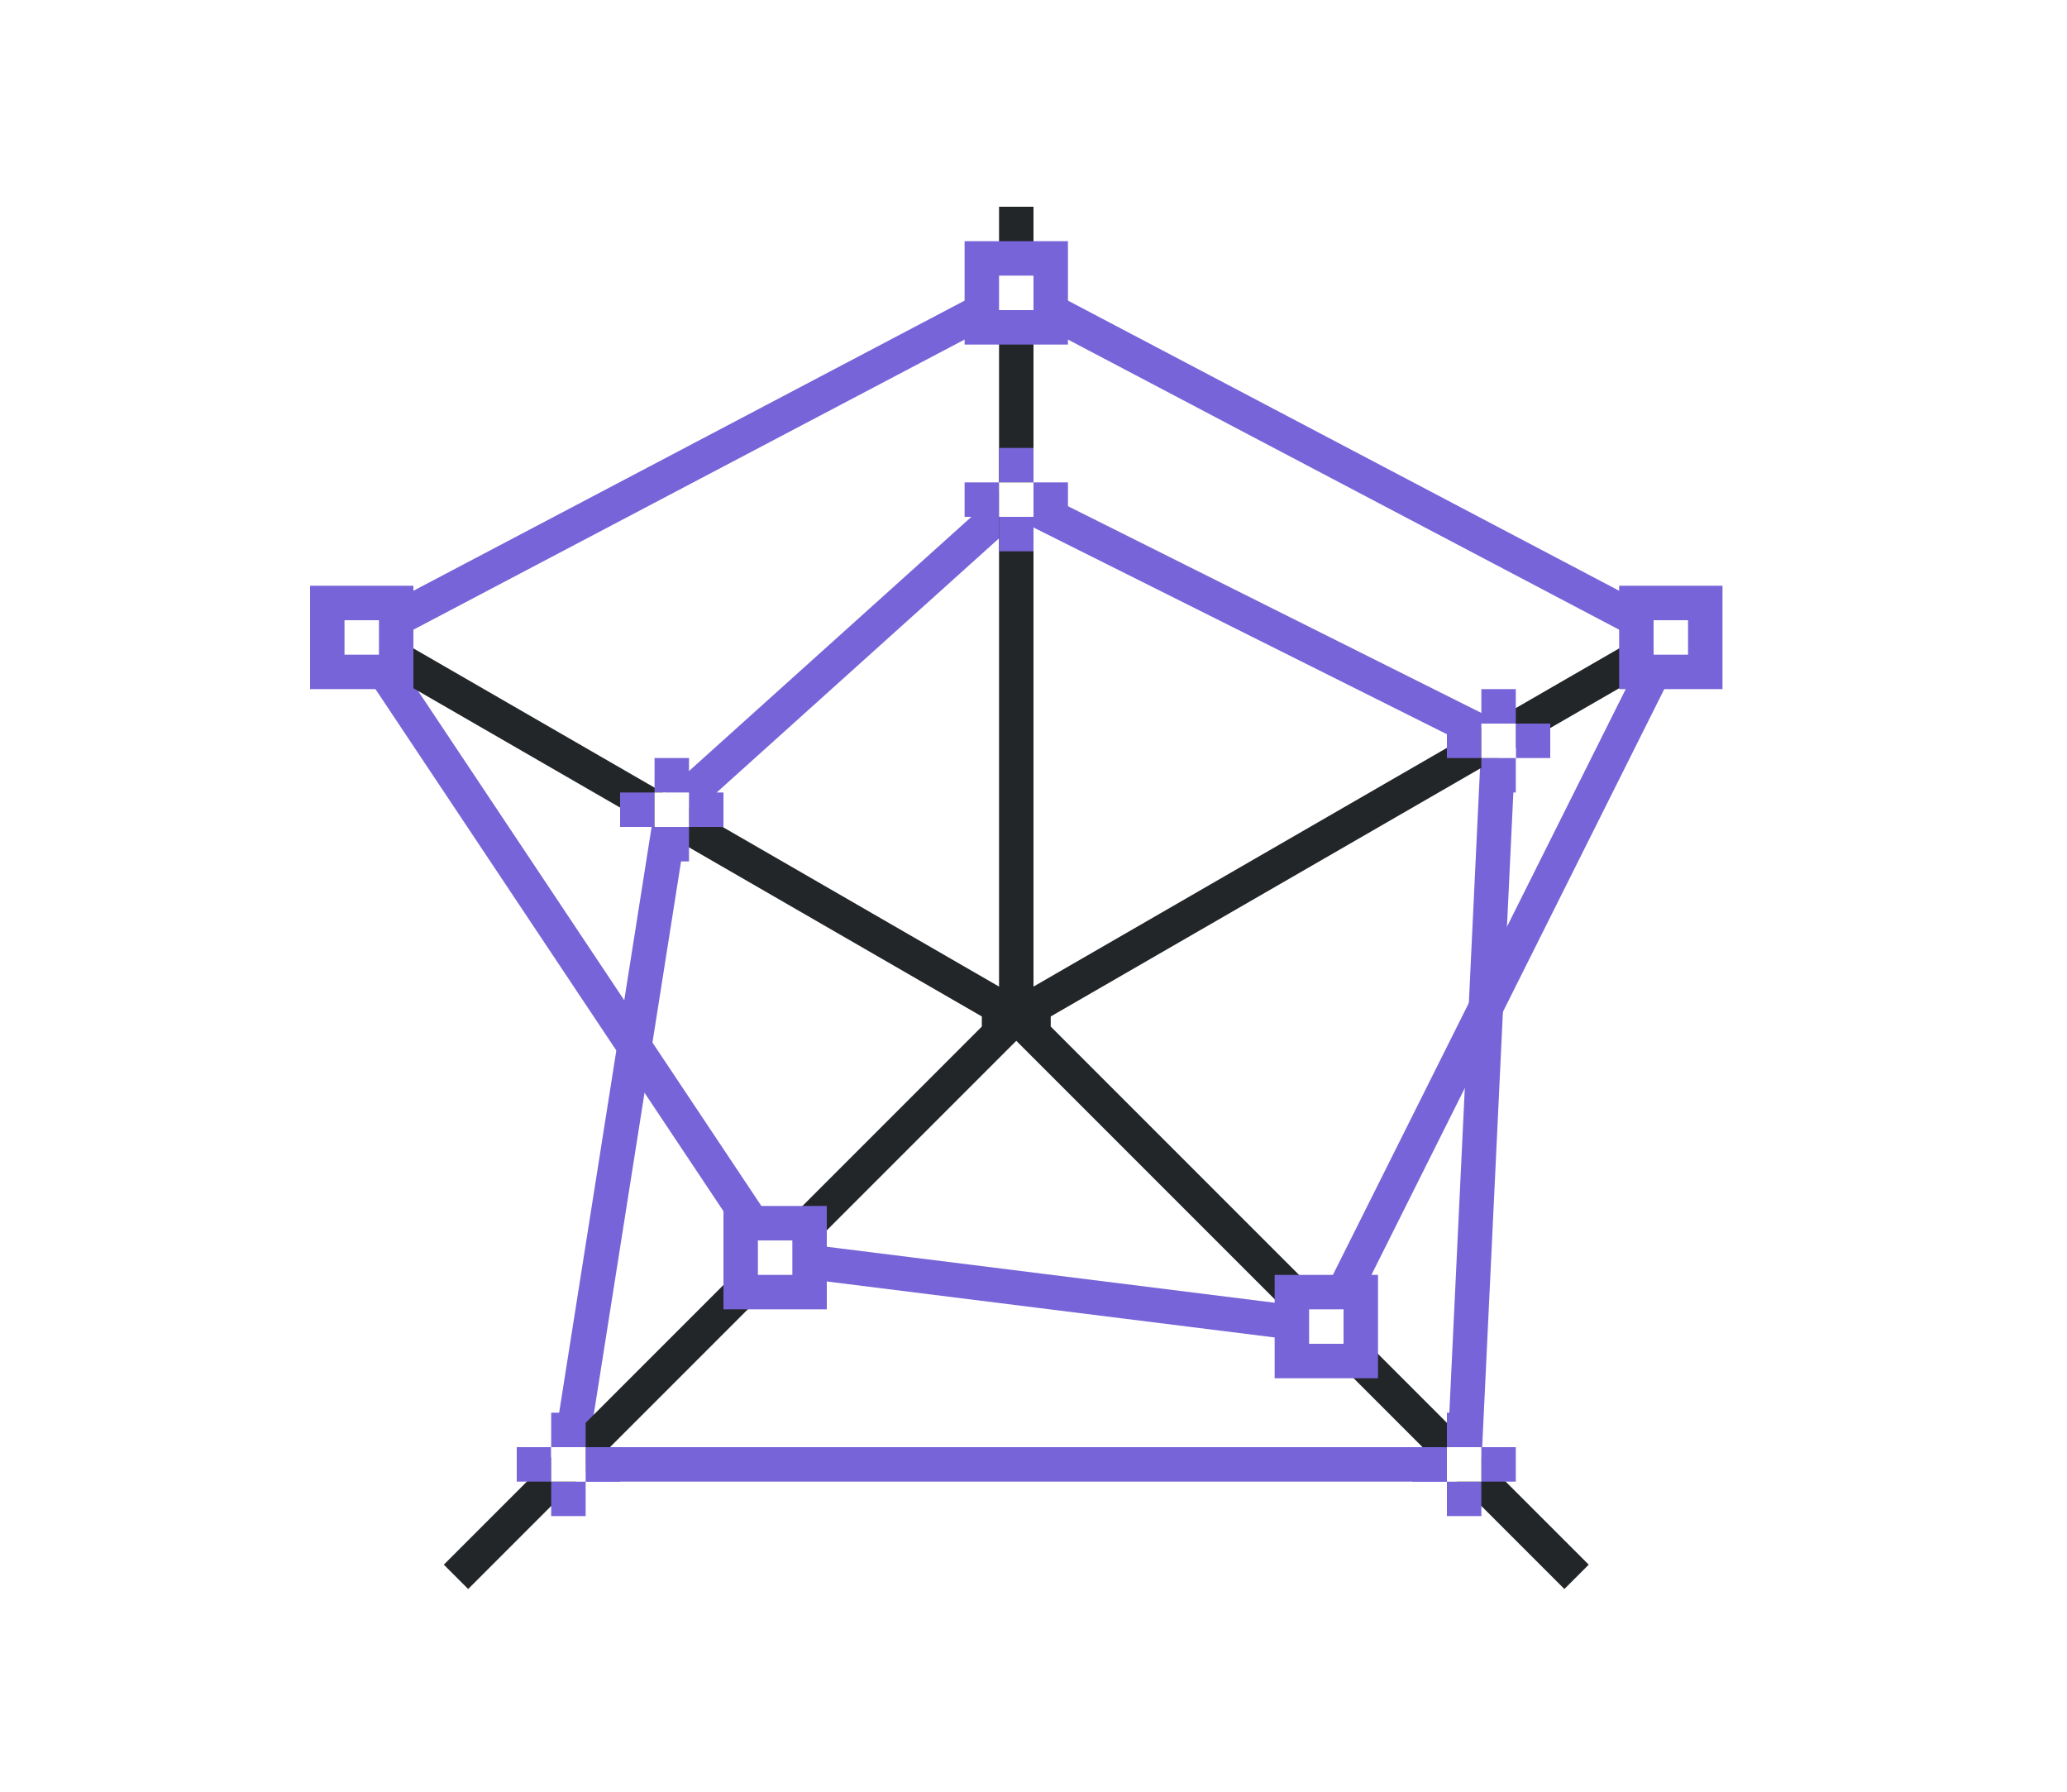 <svg height="52" width="60" xmlns="http://www.w3.org/2000/svg"><path d="M0 0h60v52H0z" fill="#fff"/><path d="m19.5 23.5 10-9 14 7-1 21h-26z" fill="none" stroke="#7764D8"/><path d="m10.5 18.5 19-10 19 10-10 20-16-2z" fill="none" stroke="#7764D8"/><path d="M29 6v22.633L9.832 17.566l-.5.868L28.5 29.5v.293L12.883 45.41l.707.707 15.91-15.91 15.91 15.91.707-.707L30.5 29.793V29.5l19.168-11.066-.5-.868L30 28.633V6z" fill="#232629"/><g fill="#7764D8"><path d="M19 24h1v1h-1zM20 23h1v1h-1zM19 22h1v1h-1zM18 23h1v1h-1z"/></g><path d="M19 23h1v1h-1z" fill="#fff"/><path d="M47 17h3v3h-3z" fill="#7764D8"/><path d="M48 18h1v1h-1z" fill="#fff"/><path d="M37 37h3v3h-3z" fill="#7764D8"/><path d="M38 38h1v1h-1z" fill="#fff"/><path d="M21 35h3v3h-3z" fill="#7764D8"/><path d="M22 36h1v1h-1z" fill="#fff"/><path d="M9 17h3v3H9z" fill="#7764D8"/><path d="M10 18h1v1h-1z" fill="#fff"/><path d="M28 7h3v3h-3z" fill="#7764D8"/><path d="M29 8h1v1h-1z" fill="#fff"/><g fill="#7764D8"><path d="M29 15h1v1h-1zM30 14h1v1h-1zM29 13h1v1h-1zM28 14h1v1h-1z"/></g><path d="M29 14h1v1h-1z" fill="#fff"/><g fill="#7764D8"><path d="M43 22h1v1h-1zM44 21h1v1h-1zM43 20h1v1h-1zM42 21h1v1h-1z"/></g><path d="M43 21h1v1h-1z" fill="#fff"/><g fill="#7764D8"><path d="M42 43h1v1h-1zM43 42h1v1h-1zM42 41h1v1h-1zM41 42h1v1h-1z"/></g><path d="M42 42h1v1h-1z" fill="#fff"/><g fill="#7764D8"><path d="M16 43h1v1h-1zM17 42h1v1h-1zM16 41h1v1h-1zM15 42h1v1h-1z"/></g><path d="M16 42h1v1h-1z" fill="#fff"/></svg>